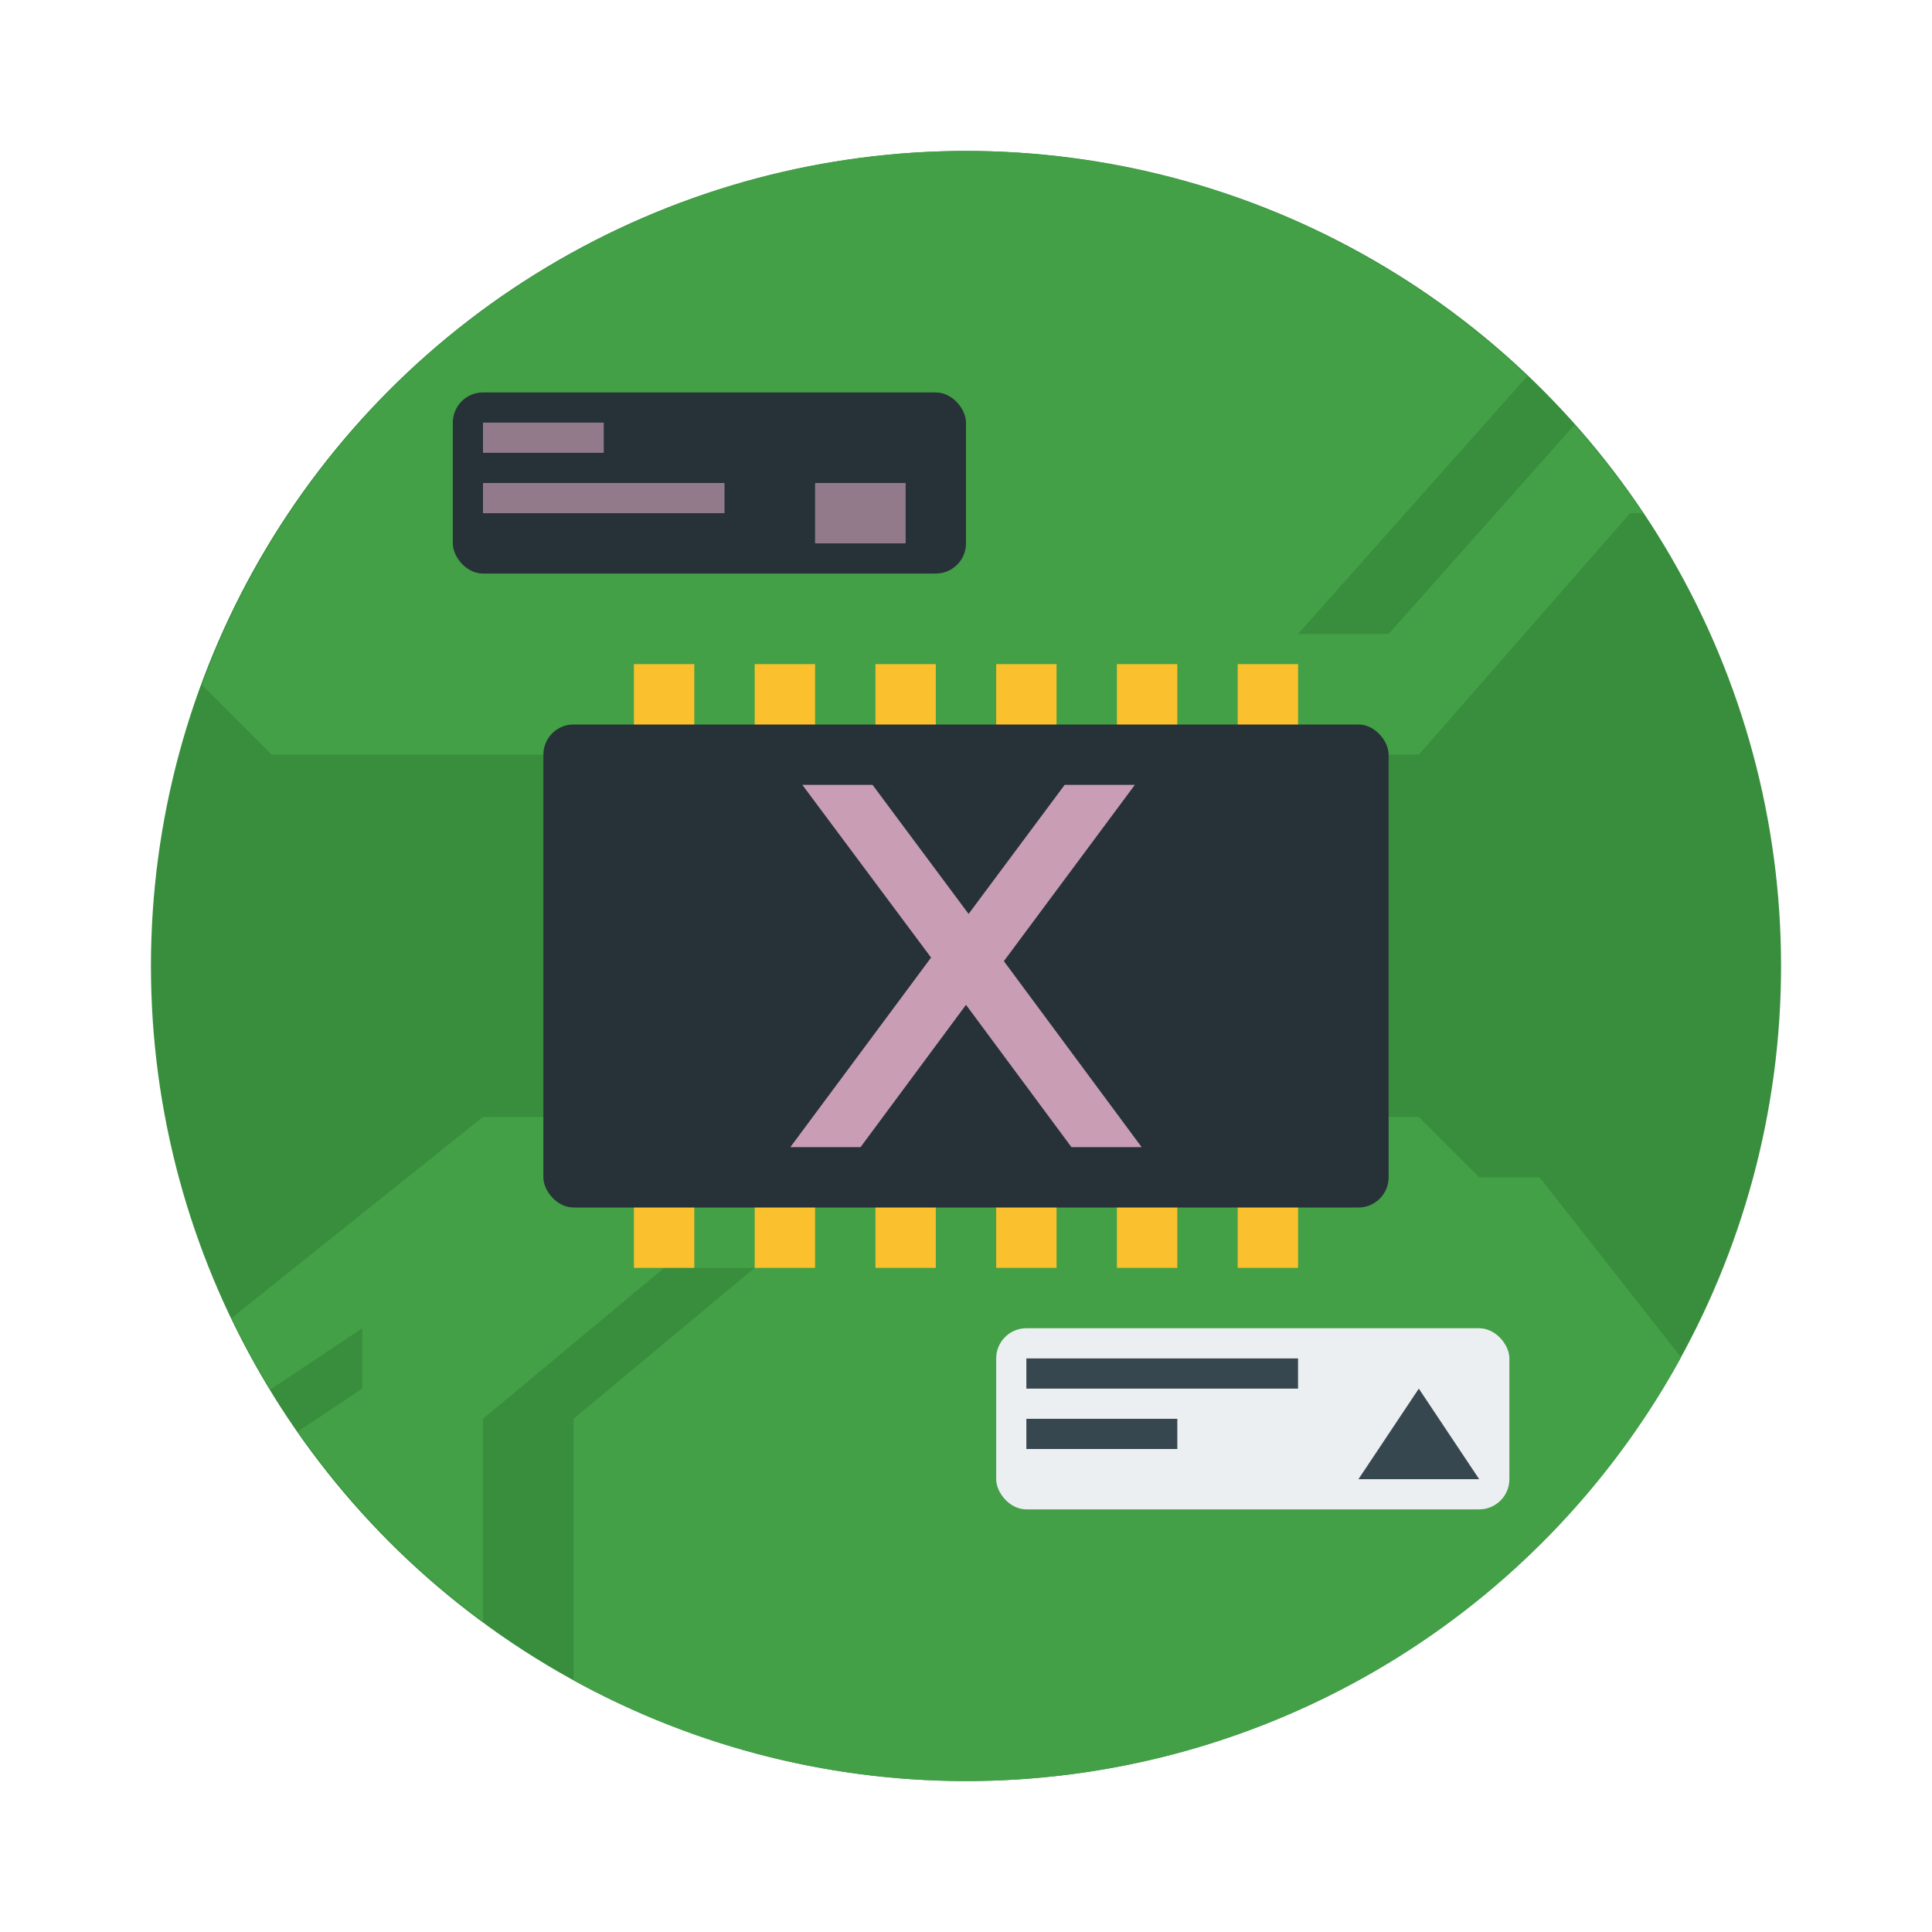 <svg width="64" height="64" version="1.1" xmlns="http://www.w3.org/2000/svg">
 <circle cx="32" cy="32" r="27" fill="#388e3c" style="paint-order:stroke fill markers"/>
 <path d="m32 5a27 27 0 0 0-25.309 17.691l2.309 2.309h38l7-8h0.424a27 27 0 0 0-2.273-2.92l-6.15 6.92h-3l7.59-8.537a27 27 0 0 0-18.59-7.463zm-16 32-8.326 6.66a27 27 0 0 0 1.285 2.367l3.041-2.027v2l-2.127 1.418a27 27 0 0 0 6.127 6.293v-6.711l6-5h3l-6 5v8.662a27 27 0 0 0 13 3.338 27 27 0 0 0 23.686-14.037l-4.686-5.963h-2l-2-2h-31z" fill="#43a047" fill-rule="evenodd"/>
 <path d="m21 22h2v20h-2zm4 0h2v20h-2zm4 0h2v20h-2zm4 0h2v20h-2zm4 0h2v20h-2zm4 0h2v20h-2z" fill="#fbc02d" fill-rule="evenodd" stroke-width="1.414" style="paint-order:fill markers stroke"/>
 <rect x="18" y="24" width="28" height="16" ry="1" fill="#263238"/>
 <rect x="15" y="13" width="17" height="6" ry="1" fill="#263238" stroke-width="1.102"/>
 <rect x="33" y="44" width="17" height="6" ry="1" fill="#eceff1"/>
 <rect x="34" y="45" width="9" height="1" ry="0" fill="#37474f"/>
 <path d="m34 47h5v1h-5z" fill="#37474f"/>
 <path d="m45 49 2-3 2 3z" fill="#37474f" fill-rule="evenodd"/>
 <rect x="16" y="14" width="4" height="1" fill="#ffc2df" opacity=".5" style="paint-order:stroke fill markers"/>
 <rect x="16" y="16" width="8" height="1" fill="#ffc2df" opacity=".5" style="paint-order:stroke fill markers"/>
 <rect x="27" y="16" width="3" height="2" fill="#ffc2df" opacity=".5" style="paint-order:stroke fill markers"/>
 <g fill="#ffc2df" opacity=".75" aria-label="x">
  <path d="m37.593 26-4.339 5.839 4.564 6.161h-2.325l-3.493-4.714-3.493 4.714h-2.325l4.661-6.279-4.264-5.721h2.325l3.182 4.275 3.182-4.275z" fill="#ffc2df" stroke-width=".549"/>
 </g>
</svg>
